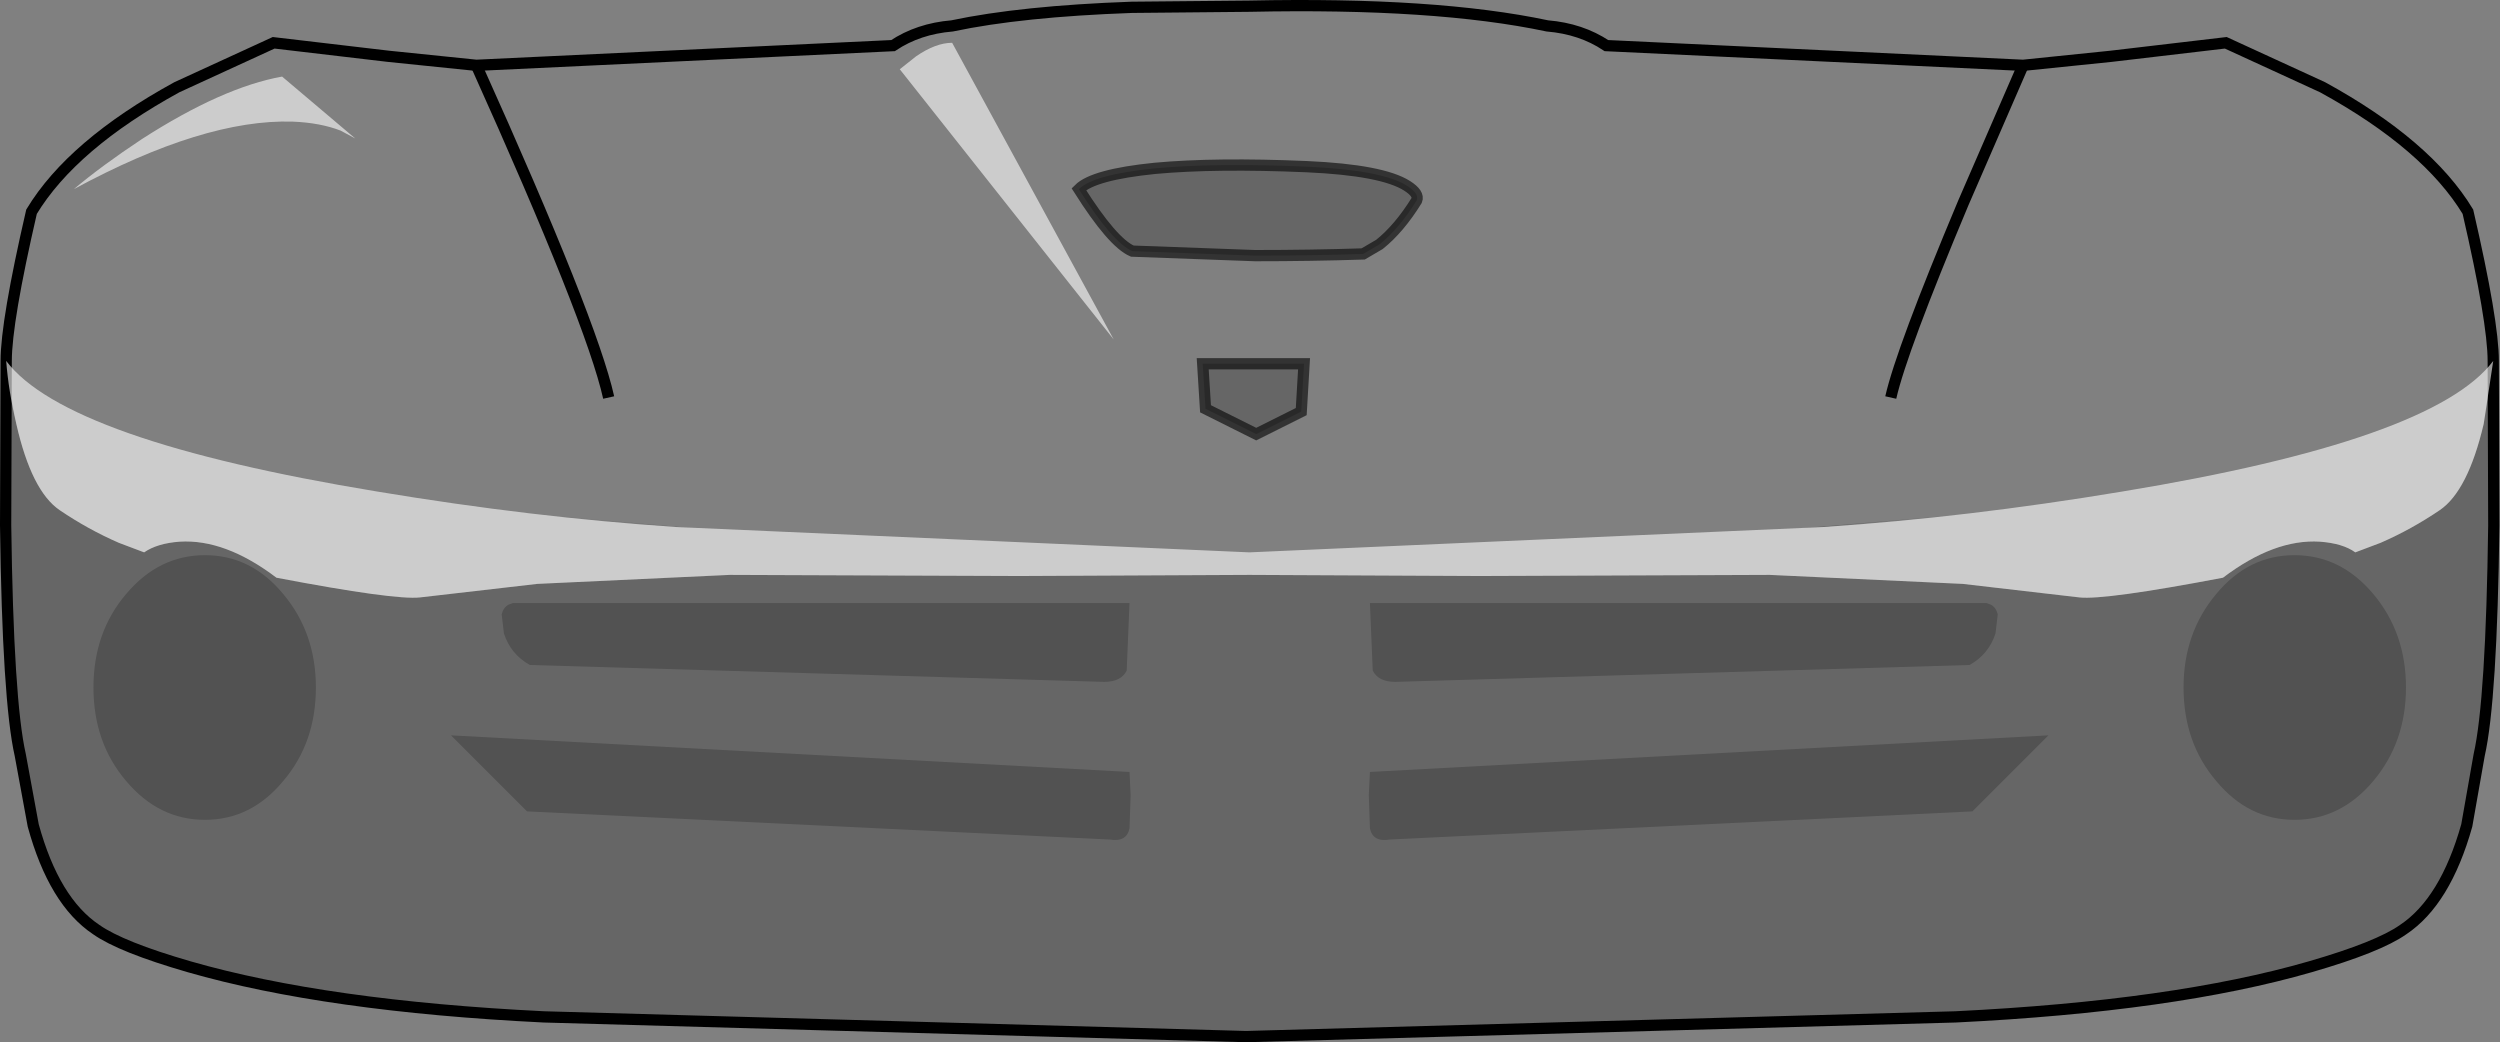 <?xml version="1.0" encoding="UTF-8" standalone="no"?>
<svg xmlns:xlink="http://www.w3.org/1999/xlink" height="92.55px" width="222.0px" xmlns="http://www.w3.org/2000/svg">
  <rect width="100%" height="100%" fill="#808080" stroke="none"/>
  <g transform="matrix(1.0, 0.0, 0.0, 1.0, 110.95, 37.6)">
    <path d="M26.45 -35.3 Q29.45 -35.05 31.7 -33.55 L68.7 -31.8 76.5 -32.6 86.7 -33.8 95.3 -29.85 Q104.6 -24.75 108.2 -18.8 110.45 -9.05 110.45 -5.55 L110.5 9.05 Q110.3 24.6 109.2 29.45 L108.1 35.7 Q106.2 42.45 102.45 44.95 100.25 46.5 94.2 48.25 82.1 51.75 62.7 52.7 L-0.3 54.45 -62.65 52.7 Q-82.0 51.75 -94.15 48.25 -100.2 46.5 -102.4 44.95 -106.15 42.45 -108.0 35.7 L-109.15 29.45 Q-110.25 24.6 -110.45 9.05 L-110.4 -5.55 Q-110.4 -9.05 -108.15 -18.8 -104.55 -24.75 -95.25 -29.85 L-86.65 -33.8 -76.45 -32.6 -68.65 -31.8 -31.65 -33.55 Q-29.4 -35.05 -26.4 -35.3 -20.25 -36.6 -10.45 -36.95 L0.0 -37.05 Q16.55 -37.4 26.45 -35.3" fill="#ffffff" fill-opacity="0.0" fill-rule="evenodd" stroke="none"/>
    <path d="M110.35 -4.4 L110.45 -4.5 Q110.7 22.75 109.2 29.45 L108.1 35.7 Q106.2 42.45 102.45 44.95 100.25 46.5 94.2 48.25 82.1 51.75 62.7 52.7 L-0.3 54.45 -62.65 52.7 Q-82.0 51.75 -94.15 48.25 -100.2 46.5 -102.4 44.95 -106.15 42.45 -108.0 35.7 L-109.15 29.45 Q-110.15 25.05 -110.4 11.8 L-110.4 -4.5 -110.3 -4.4 -109.5 0.05 Q-108.15 6.0 -105.65 7.7 -103.15 9.4 -100.4 10.6 L-98.15 11.45 Q-97.0 10.65 -95.0 10.5 -90.95 10.25 -86.4 13.7 -75.9 15.7 -73.65 15.45 L-63.25 14.25 -46.15 13.45 -20.4 13.55 0.0 13.45 20.45 13.55 46.2 13.45 63.35 14.25 73.7 15.45 Q75.95 15.7 86.45 13.7 91.0 10.25 95.05 10.5 97.1 10.65 98.2 11.45 L100.45 10.6 Q103.2 9.4 105.7 7.7 108.2 6.0 109.6 0.05 L110.35 -4.4 M50.95 9.2 L49.1 9.3 62.75 8.15 50.95 9.2 M-62.6 8.15 L-49.45 9.3 -50.9 9.2 -62.6 8.15" fill="#000000" fill-opacity="0.2" fill-rule="evenodd" stroke="none"/>
    <path d="M-82.9 23.45 Q-82.9 28.35 -85.8 31.75 -88.65 35.2 -92.75 35.2 -96.85 35.2 -99.75 31.75 -102.65 28.35 -102.65 23.45 -102.65 18.55 -99.75 15.15 -96.85 11.7 -92.75 11.7 -88.65 11.7 -85.8 15.15 -82.9 18.6 -82.9 23.45" fill="#000000" fill-opacity="0.2" fill-rule="evenodd" stroke="none"/>
    <path d="M14.0 -21.1 Q15.1 -20.4 14.85 -19.8 13.3 -17.3 11.55 -15.9 L10.1 -15.05 Q5.4 -14.9 0.5 -14.9 L-10.4 -15.3 Q-12.15 -16.05 -15.15 -20.8 -13.85 -22.1 -8.4 -22.65 -3.0 -23.15 5.1 -22.8 11.8 -22.5 14.0 -21.1" fill="#000000" fill-opacity="0.2" fill-rule="evenodd" stroke="none"/>
    <path d="M14.0 -21.1 Q11.8 -22.5 5.1 -22.8 -3.0 -23.15 -8.4 -22.65 -13.85 -22.1 -15.15 -20.8 -12.15 -16.05 -10.4 -15.3 L0.5 -14.9 Q5.4 -14.9 10.1 -15.05 L11.55 -15.9 Q13.3 -17.3 14.85 -19.8 15.1 -20.4 14.0 -21.1 Z" fill="none" stroke="#000000" stroke-linecap="butt" stroke-linejoin="miter-clip" stroke-miterlimit="4.0" stroke-opacity="0.6" stroke-width="1.0"/>
    <path d="M-68.65 -31.8 Q-58.4 -9.05 -56.9 -2.3" fill="none" stroke="#000000" stroke-linecap="butt" stroke-linejoin="miter-clip" stroke-miterlimit="4.0" stroke-width="1.0"/>
    <path d="M4.6 -1.05 L0.6 0.95 -3.9 -1.3 -4.15 -5.3 4.85 -5.3 4.6 -1.05" fill="#000000" fill-opacity="0.2" fill-rule="evenodd" stroke="none"/>
    <path d="M4.6 -1.05 L0.6 0.95 -3.9 -1.3 -4.15 -5.3 4.85 -5.3 4.6 -1.05 Z" fill="none" stroke="#000000" stroke-linecap="butt" stroke-linejoin="miter-clip" stroke-miterlimit="4.0" stroke-opacity="0.6" stroke-width="1.0"/>
    <path d="M-10.65 15.95 L-10.9 21.95 Q-11.4 22.95 -12.9 22.95 L-63.9 21.45 Q-65.6 20.5 -66.2 18.65 L-66.4 16.95 Q-66.25 16.35 -65.8 16.1 L-65.4 15.95 -10.65 15.95" fill="#000000" fill-opacity="0.2" fill-rule="evenodd" stroke="none"/>
    <path d="M-10.65 35.95 Q-10.9 37.2 -12.4 36.95 L-64.15 34.45 -70.9 27.7 -10.65 30.95 -10.55 33.0 -10.65 35.95" fill="#000000" fill-opacity="0.2" fill-rule="evenodd" stroke="none"/>
    <path d="M92.8 11.7 Q96.9 11.7 99.8 15.15 102.7 18.6 102.7 23.45 102.7 28.3 99.8 31.75 96.9 35.2 92.8 35.2 88.7 35.2 85.85 31.75 82.95 28.35 82.95 23.45 82.95 18.6 85.85 15.15 88.7 11.7 92.8 11.7" fill="#000000" fill-opacity="0.2" fill-rule="evenodd" stroke="none"/>
    <path d="M68.7 -31.8 L63.4 -19.6 Q57.9 -6.5 56.95 -2.3" fill="none" stroke="#000000" stroke-linecap="butt" stroke-linejoin="miter-clip" stroke-miterlimit="4.0" stroke-width="1.0"/>
    <path d="M66.45 16.95 L66.25 18.65 Q65.65 20.5 63.95 21.45 L12.95 22.95 Q11.45 22.95 10.95 21.95 L10.7 15.95 65.45 15.95 65.85 16.1 Q66.3 16.35 66.45 16.95" fill="#000000" fill-opacity="0.2" fill-rule="evenodd" stroke="none"/>
    <path d="M64.2 34.45 L12.45 36.95 Q10.95 37.2 10.7 35.95 L10.6 33.0 10.7 30.95 70.95 27.7 64.2 34.45" fill="#000000" fill-opacity="0.2" fill-rule="evenodd" stroke="none"/>
    <path d="M0.0 -37.05 L-10.45 -36.95 Q-20.25 -36.6 -26.4 -35.3 -29.4 -35.05 -31.65 -33.55 L-68.65 -31.8 -76.45 -32.6 -86.65 -33.8 -95.25 -29.85 Q-104.55 -24.75 -108.15 -18.8 -110.4 -9.05 -110.4 -5.55 L-110.45 9.05 Q-110.25 24.6 -109.15 29.45 L-108.0 35.7 Q-106.15 42.45 -102.4 44.95 -100.2 46.5 -94.15 48.25 -82.0 51.75 -62.65 52.7 L-0.3 54.45 62.7 52.7 Q82.1 51.75 94.2 48.25 100.25 46.5 102.45 44.95 106.2 42.45 108.1 35.7 L109.2 29.45 Q110.3 24.6 110.5 9.05 L110.45 -5.55 Q110.45 -9.05 108.2 -18.8 104.6 -24.75 95.3 -29.85 L86.7 -33.8 76.5 -32.6 68.7 -31.8 31.7 -33.55 Q29.45 -35.05 26.45 -35.3 16.55 -37.4 0.0 -37.05 Z" fill="none" stroke="#000000" stroke-linecap="butt" stroke-linejoin="miter-clip" stroke-miterlimit="4.0" stroke-width="1.0"/>
    <path d="M109.6 0.05 Q108.2 6.0 105.7 7.7 103.2 9.4 100.45 10.6 L98.2 11.45 Q97.1 10.65 95.05 10.5 91.0 10.25 86.45 13.7 75.95 15.7 73.7 15.45 L63.35 14.25 46.2 13.45 20.45 13.55 0.0 13.45 -20.4 13.55 -46.15 13.45 -63.25 14.25 -73.65 15.45 Q-75.9 15.7 -86.4 13.7 -90.95 10.25 -95.0 10.5 -97.0 10.65 -98.15 11.45 L-100.4 10.6 Q-103.15 9.4 -105.65 7.7 -108.15 6.0 -109.5 0.05 -110.2 -2.9 -110.4 -5.55 -105.1 1.5 -77.45 6.05 -63.65 8.35 -50.9 9.2 L0.0 11.45 50.95 9.2 Q63.7 8.35 77.5 6.05 105.15 1.5 110.45 -5.55 L109.6 0.05" fill="#ffffff" fill-opacity="0.6" fill-rule="evenodd" stroke="none"/>
    <path d="M-31.05 -31.45 L-29.6 -32.6 Q-27.85 -33.8 -26.4 -33.8 L-12.05 -7.45 -31.05 -31.45" fill="#ffffff" fill-opacity="0.6" fill-rule="evenodd" stroke="none"/>
    <path d="M-98.35 -25.25 Q-91.2 -29.85 -85.9 -30.8 L-79.4 -25.3 -80.7 -26.0 Q-82.5 -26.7 -84.95 -26.8 -92.85 -27.05 -104.4 -20.8 -101.9 -22.9 -98.35 -25.25" fill="#ffffff" fill-opacity="0.6" fill-rule="evenodd" stroke="none"/>
  </g>
</svg>
